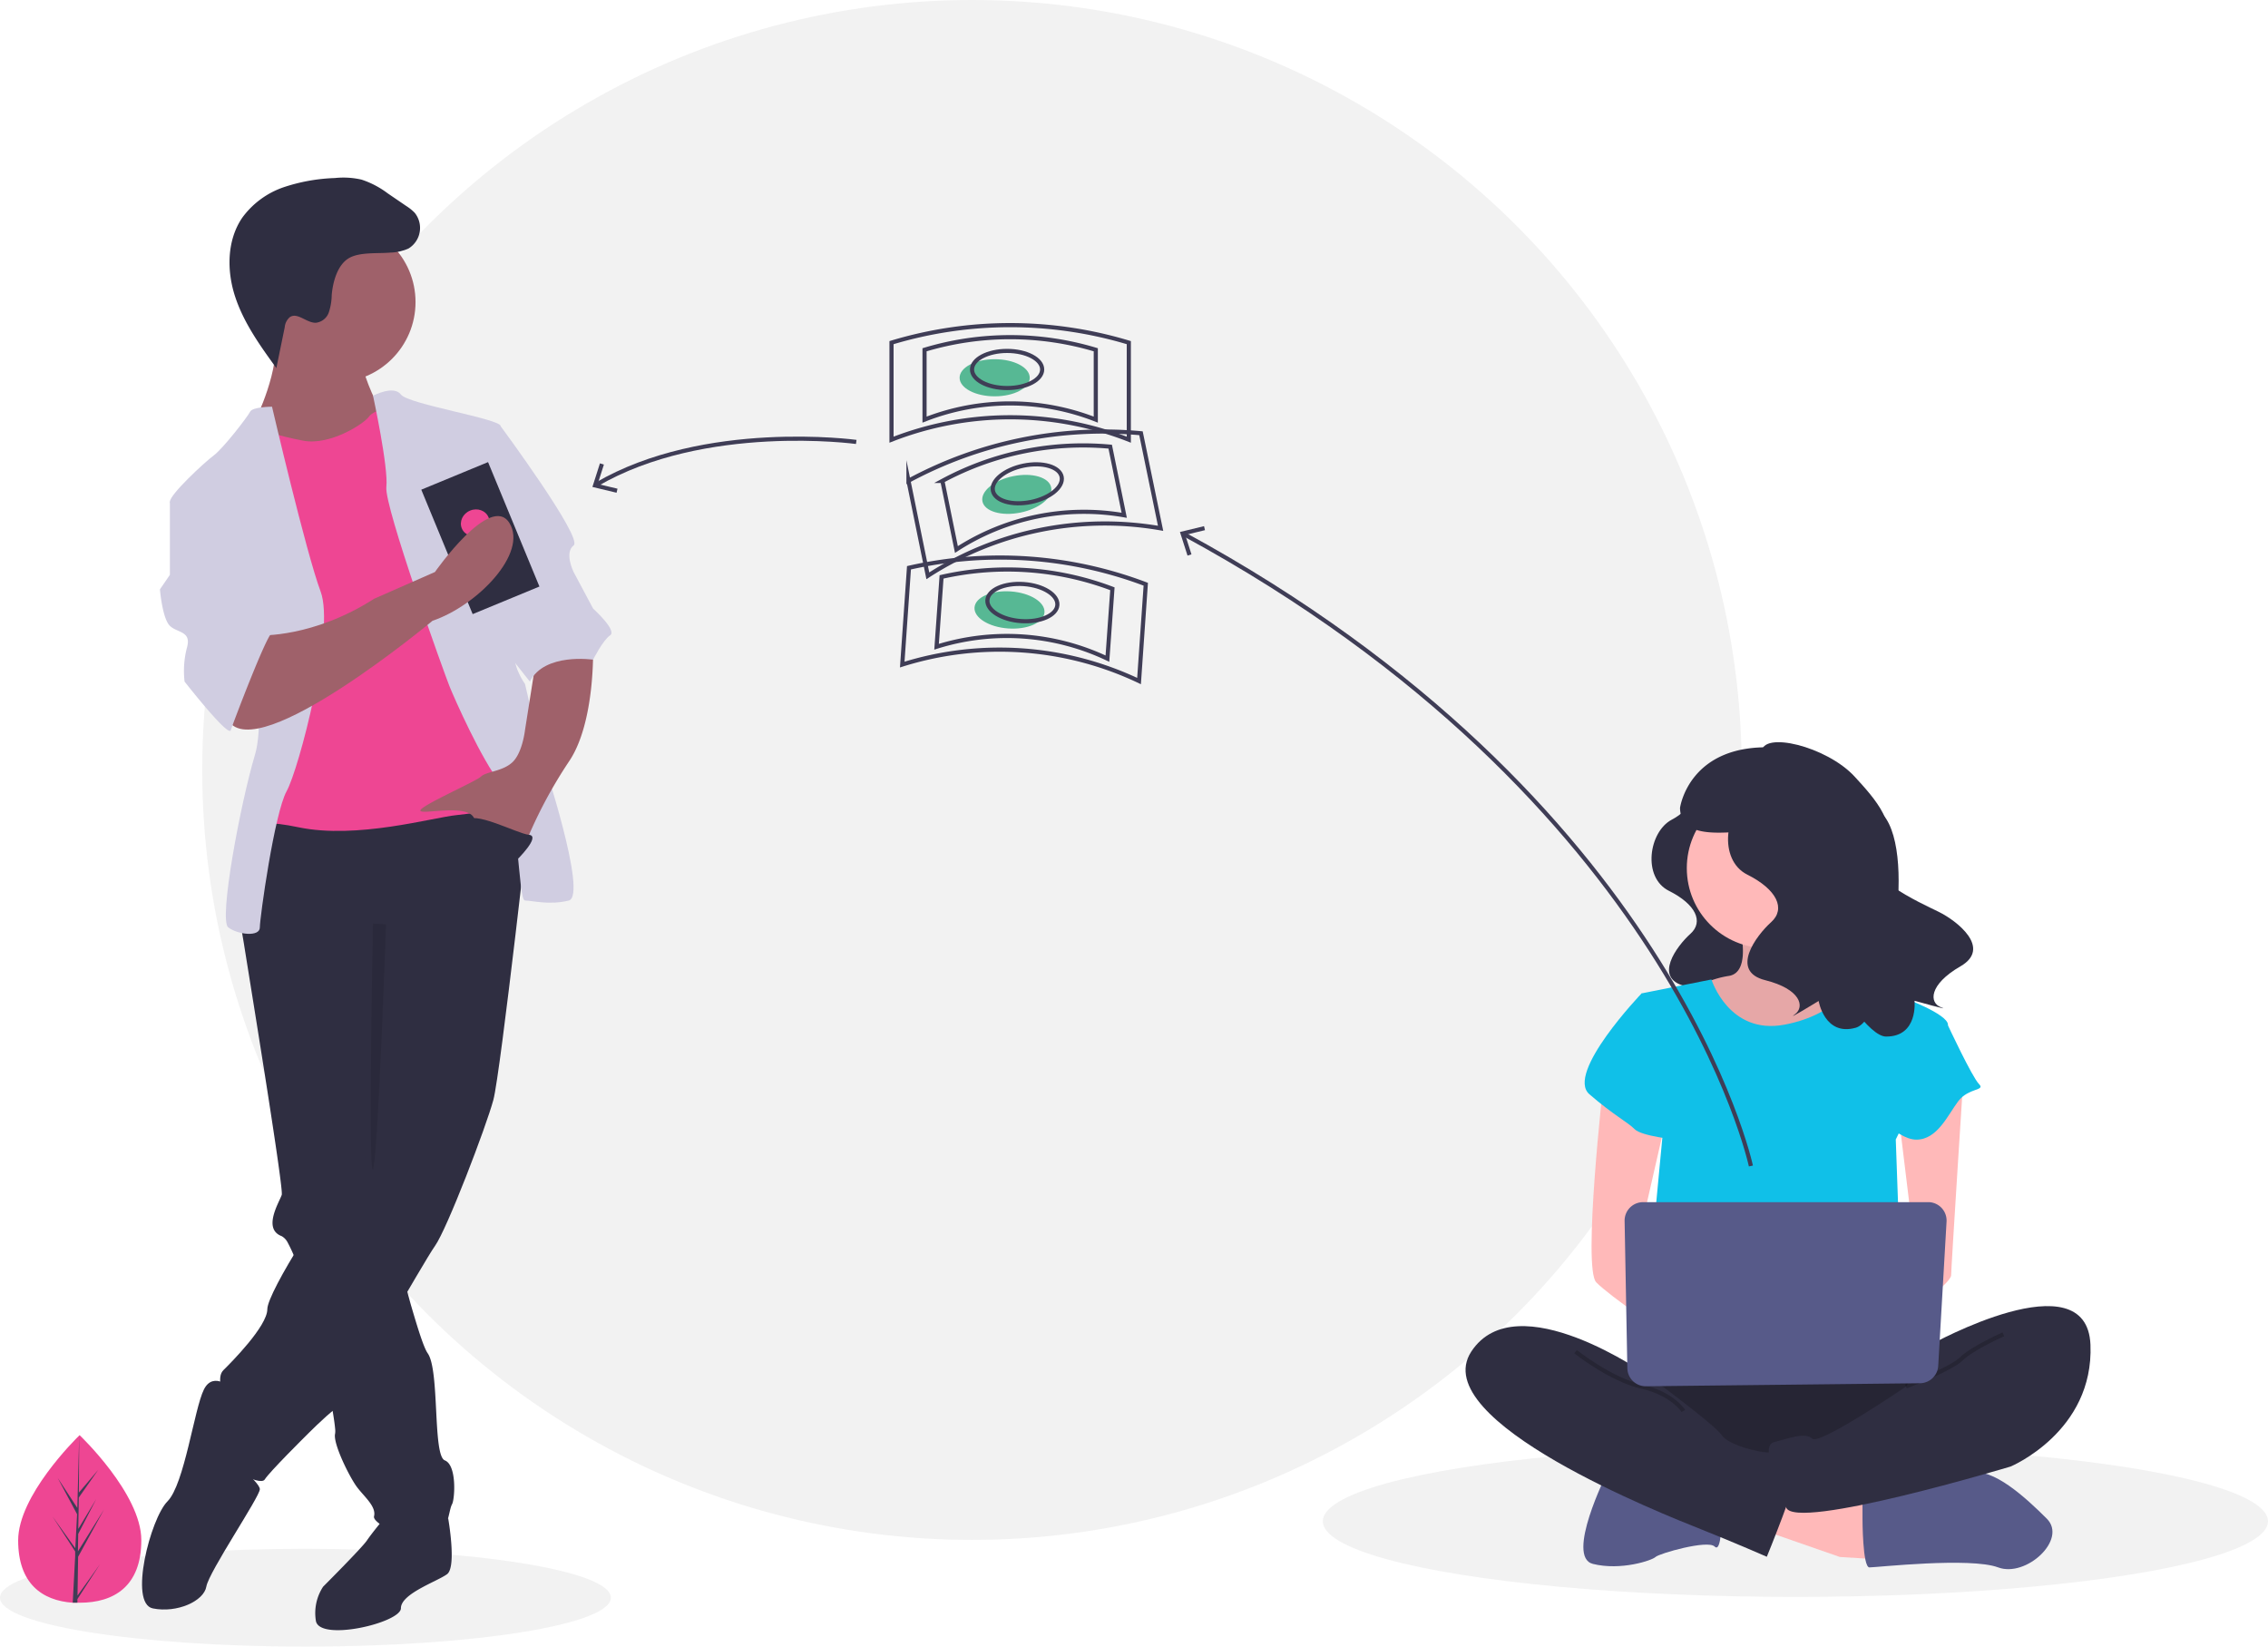 <svg id="Layer_1" data-name="Layer 1" xmlns="http://www.w3.org/2000/svg" viewBox="0 0 454.66 330"><defs><style>.cls-1{fill:#f2f2f2;}.cls-2{fill:#2f2e41;}.cls-3{fill:#ffb9b9;}.cls-4{opacity:0.1;}.cls-4,.cls-6,.cls-8{isolation:isolate;}.cls-5{fill:#575a89;}.cls-6,.cls-8{opacity:0.2;}.cls-7{fill:#10c0e8;}.cls-15,.cls-16,.cls-8,.cls-9{fill:none;}.cls-8{stroke:#000;}.cls-8,.cls-9{stroke-miterlimit:10;stroke-width:0.83px;}.cls-15,.cls-16,.cls-9{stroke:#3f3d56;}.cls-10{fill:#3f3d56;}.cls-11{fill:#ee4693;}.cls-12{fill:#9f616a;}.cls-13{fill:#d0cde1;}.cls-14{fill:#57b894;}.cls-15{stroke-miterlimit:10;stroke-width:0.83px;}.cls-16{stroke-miterlimit:10;stroke-width:0.83px;}</style></defs><title>Artboard 51</title><circle class="cls-1" cx="194.85" cy="154.31" r="154.31"/><ellipse class="cls-1" cx="61.23" cy="320.2" rx="61.23" ry="9.8"/><ellipse class="cls-1" cx="359.92" cy="304.88" rx="94.74" ry="15.16"/><path class="cls-2" d="M338.87,159.19s.81,2.68-3.76,5.1-5.92,11.56-.54,14.25,7,6.19,4.3,8.61-7.53,8.87-1.08,10.48,7.26,4.84,5.38,6.18,4.3-2.41,4.3-2.41,1.08,6.45,6.72,4.83S375.7,174,367.64,169.67,338.87,159.19,338.87,159.19Z"/><path class="cls-3" d="M348.61,185.15s2.79,9.76-2.09,10.45a19.06,19.06,0,0,0-8.36,3.49l9.06,11.85H364l10.46-10.46S360.47,190,363.26,183.75,348.61,185.15,348.61,185.15Z"/><path class="cls-4" d="M348.61,185.15s2.79,9.76-2.09,10.45a19.06,19.06,0,0,0-8.36,3.49l9.06,11.85H364l10.46-10.46S360.47,190,363.26,183.75,348.61,185.15,348.61,185.15Z"/><polygon class="cls-3" points="352.8 306.46 368.83 312.04 379.99 312.74 379.29 302.97 356.28 296.17 352.8 306.46"/><path class="cls-5" d="M373.37,304.37s0,9.76,1.39,9.76,20.22-2.09,25.8,0,13.94-5.58,9.76-9.76-11-10.46-15.27-9.07-21.68,4.88-21.68,4.88Z"/><path class="cls-5" d="M322.12,295.3s-8.37,16.74-2.79,18.13,11.85-.7,12.55-1.39,10.46-3.49,11.85-2.09,1.4-5.58,1.4-5.58Z"/><path class="cls-2" d="M329.09,272.3s-13.24,18.12-3.48,23,56.47,4.88,60,0,4.88-20.21,0-21.61S329.09,272.3,329.09,272.3Z"/><path class="cls-6" d="M329.09,272.3s-13.24,18.12-3.48,23,56.47,4.88,60,0,4.88-20.21,0-21.61S329.09,272.3,329.09,272.3Z"/><circle class="cls-3" cx="354.19" cy="173.99" r="16.04"/><path class="cls-7" d="M329.09,199.09l14-2.79s3.48,11.16,14.64,9.06,13.94-9.06,13.94-9.06,8.37,3.49,9.07,3.49,9.76,3.48,9.76,5.57-10.46,23-10.46,23L381.38,266l-51.59-1.39,3.49-36.95Z"/><path class="cls-3" d="M321.42,217.22S317.24,254.17,320,257,334,267.42,334,267.42v-8.37l-5.57-10.46,5.57-24.4Z"/><path class="cls-3" d="M393.58,216.17s-2.44,38-2.44,39.39-6.27,6.28-8.36,6.28-3.49-3.49-3.49-3.49l4.88-5.58-3.48-28.58Z"/><path class="cls-2" d="M387,269.51s31.37-17.43,32.07,0-16,24.4-16,24.4-43.23,13-45,8.22-5.23-12.4-2.44-13.1,6.27-2.09,7.67-.7,18.82-10.46,18.82-10.46Z"/><path class="cls-8" d="M401.6,267.42s-6.27,2.79-8.36,4.88-11.16,5.57-11.16,5.57"/><path class="cls-7" d="M333.28,200.48l-4.19-1.39s-15.34,16-10.46,20.22,7.67,5.58,9.07,7,8.36,2.09,8.36,2.09Z"/><path class="cls-7" d="M384.17,204l6.28,1.39s4.88,10.46,6.27,11.86-2.09.69-4.18,3.48-4.18,7.67-8.37,7.67-9.76-7-9.76-7Z"/><path class="cls-2" d="M330.49,275.78S304,257,294.93,270.9s39,32.77,46,35.56S354.19,312,354.19,312s6.28-15.34,6.28-18.13-4.88-2.79-6.28-2.79-7.67-1.39-9.06-3.48S330.49,275.78,330.49,275.78Z"/><path class="cls-8" d="M315.85,270.9s7,5.58,13.24,7,8.37,4.88,8.37,4.88"/><path class="cls-5" d="M325.68,244.69l.55,29.52a3.69,3.69,0,0,0,3.74,3.62l54.94-.61a3.7,3.7,0,0,0,3.64-3.49l1.67-28.9a3.69,3.69,0,0,0-3.48-3.9H329.37a3.7,3.7,0,0,0-3.69,3.7Z"/><path class="cls-2" d="M355.05,153.85s.89,3-4.17,5.66-6.55,12.8-.6,15.78,7.75,6.85,4.77,9.53-8.34,9.83-1.19,11.62,8,5.36,5.95,6.85,4.77-2.68,4.77-2.68,1.19,7.14,7.45,5.36,12.49-34.27,5.52-42.64C371.07,155.55,355.05,153.85,355.05,153.85Z"/><path class="cls-2" d="M353.15,150.78c0-4.36,13.05-1.23,18.65,4.87,3.87,4.21,9.76,10.56,4.83,15s8.45,10.33,12.05,12.11S399.36,190,393,193.67s-6.29,7.33-3.88,8.2-5.32-1.3-5.32-1.3.78,7.21-5.72,7.17S352.86,172,357.32,162C361.47,152.78,353.15,150.78,353.15,150.78Z"/><path class="cls-2" d="M356,149.82c-17.45-1-19.21,12.09-19.21,12.09.13,7.61,12.2,3.9,15.56,5,4-2.91,11.84-8.42,17.42-12.35A26.43,26.43,0,0,0,356,149.82Z"/><path class="cls-9" d="M351,233.68s-15.66-73.39-113.67-126.63"/><polygon class="cls-10" points="241.37 105.45 241.56 106.25 237.6 107.21 238.85 111.1 238.06 111.35 236.54 106.62 241.37 105.45"/><path class="cls-11" d="M28.33,308.67c0,9.29-5.53,12.54-12.34,12.54h-.48l-.94,0c-6.15-.44-10.93-3.85-10.93-12.49,0-8.95,11.44-20.24,12.29-21.07h0l.05,0S28.33,299.37,28.33,308.67Z"/><path class="cls-10" d="M15.54,319.78l4.51-6.3-4.53,7v.72l-.94,0,.49-9.3v-.09l0-.88-4.54-7,4.56,6.36v.18l.36-7-3.88-7.26,3.93,6,.38-14.56v0l-.07,11.49,3.87-4.55-3.88,5.54-.11,6.29,3.61-6-3.62,7-.06,3.5,5.24-8.41L15.66,312Z"/><path class="cls-2" d="M87.2,306.26l2.64-2s1.74,9.76-.21,11.22-9.26,3.9-9.26,6.83-16.57,6.82-17.06,2.43A9.66,9.66,0,0,1,64.77,318s7.8-7.8,8.78-9.26S77,304.31,77,304.31Z"/><path class="cls-2" d="M48.19,184.86s.08.43.2,1.22.28,1.68.48,2.89c2,12.5,8,49.28,7.61,50.5-.49,1.46-3.9,6.82,0,8.28a3.07,3.07,0,0,1,1.22,1.33,29.29,29.29,0,0,1,2.06,4.86A215.41,215.41,0,0,1,66,279c.63,3.28,1.06,5.92,1.18,7.31a3.86,3.86,0,0,1,0,1c-.49,1.95,2.92,8.78,4.39,10.73s3.9,3.9,3.41,5.85,12.19,7.31,13.65,3.9,1.46-5.36,2-6.34,1-7.8-1.46-8.77-1-18-3.42-21.45c-.81-1.14-2-5-3.35-9.61-.52-1.82-1-3.75-1.54-5.68C78.78,247.93,77,240,77,240l.49-57L50.63,179.5,49.94,181l-1.37,3Z"/><path class="cls-2" d="M46.73,278.47s-3.9-3.9-5.85,0-3.9,19-7.31,22.43-7.8,20.47-2.93,21.45,10.24-1.47,10.73-4.39,10.72-18,10.72-19.5-6.82-6.83-6.82-6.83Z"/><path class="cls-2" d="M106.7,158.05s-6.34,57-7.8,62.4-9.27,25.84-11.7,29.25-18,31.21-20,32.67-5.85,5.36-5.85,5.36S54,295,53.07,296.51s-9.26-2.93-9.75-5.85.49-7.8,1-9.75-1-4.88.49-6.34,8.78-8.78,8.78-12.19S66.23,239,71.11,234.59s3.9-11.7,3.9-11.7V193.15l-26.82-8.29s1.47-23.4,4.88-23.4S101.34,153.66,106.7,158.05Z"/><circle class="cls-12" cx="67.21" cy="60.54" r="16.09"/><path class="cls-12" d="M72.57,73.22s2,7.31,4.39,9.26-6.34,10.24-6.34,10.24L54,93.7l-2.92-9.27S56.48,73.71,55,66.88,72.57,73.22,72.57,73.22Z"/><path class="cls-11" d="M79.4,81.51S75,82,74,83.46s-7.8,5.85-13.16,4.87-8.78-2.44-9.75-2-2.93,10.73-2.93,10.73l5.37,15.6-1,42.9-1.46,11.7s-2.93-3.9,8.78-1.46,26.81-1.95,31.68-2.44,13.17-1.95,13.66-4.87-1.47-13.65-1.47-13.65L96,112.22,91.1,94.67Z"/><path class="cls-13" d="M74.78,79.31s4.13-2.19,5.59-.24,20,4.87,20,6.34,3.9,41,2.93,44.36,1.95,7.32,1.95,7.32l3.41,14.62s9.26,27.79,5.36,28.77-7.31,0-8.77,0-1-18.53-4.88-23.41S91.1,140,90.12,137.57,77,101.5,77.45,97.6,74.78,79.31,74.78,79.31Z"/><path class="cls-13" d="M54.53,81.51s-3.9,0-4.39,1-5.36,7.32-7.31,8.78-8.77,7.8-8.77,9.26,14.13,12.19,14.13,12.19,5.85,28.76,2.93,38.51-7.31,33.16-5.36,34.62,6.33,1.95,6.33,0,2.93-22.92,5.37-27.3,9.75-32.18,6.82-40S54.53,81.51,54.53,81.51Z"/><path class="cls-12" d="M118.89,129.77s.48,15.12-4.88,22.92a92.67,92.67,0,0,0-8.77,16.57S96.46,166.82,95,163.9s-10.73-.49-10.73-1.46,11.21-5.85,12.19-6.83,4.39-1,6.34-2.92,2.44-6.34,2.44-6.34l2-12.68Z"/><path class="cls-2" d="M78.29,50.62a9.25,9.25,0,0,0,3.61-.82,4.83,4.83,0,0,0,1.23-7.16,9.43,9.43,0,0,0-1.71-1.37l-3.71-2.53A18,18,0,0,0,72.48,36a16.21,16.21,0,0,0-5.34-.32A36.23,36.23,0,0,0,56.9,37.51a17.17,17.17,0,0,0-8.3,6.07c-3.13,4.54-3.18,10.67-1.45,15.91s5,9.8,8.25,14.28l1.68-8.19a3,3,0,0,1,1-2c1.5-1.08,3.35,1.13,5.2,1.11a3.12,3.12,0,0,0,2.64-2.09,11.72,11.72,0,0,0,.58-3.5c.22-2.51,1.1-6,3.47-7.38C72.14,50.47,75.8,50.85,78.29,50.62Z"/><path class="cls-4" d="M77.39,185.26s-1.65,47.62-2.63,49.09,0-49.24,0-49.24Z"/><path class="cls-13" d="M96.46,85.41h3.9S116.94,107.83,115,109.3s0,5.36,0,5.36l3.9,7.31s4.87,4.39,3.41,5.36-3.41,4.88-3.41,4.88-9.75-1.46-12.68,4.39l-6.32-8Z"/><rect class="cls-2" x="89.06" y="94.36" width="14.48" height="26.98" transform="translate(-33.88 44.92) rotate(-22.44)"/><ellipse class="cls-11" cx="95.25" cy="104.79" rx="2.9" ry="2.66" transform="translate(-32.78 44.29) rotate(-22.44)"/><path class="cls-12" d="M86.71,124.41s-35.1,29.25-40.95,20,6.33-17.07,6.33-17.07S62.82,127.82,75,120l12.19-5.36s11.12-15.89,14.92-9.84S95.64,121.4,86.71,124.41Z"/><path class="cls-13" d="M39.42,98.57l-5.36,2v14.63l-2,2.92s.48,5.85,2,7.31,4.38,1,3.41,4.39A18.5,18.5,0,0,0,37,136.6s8.78,11.21,9.26,9.75,7.32-19.5,8.29-19.5-9.75-28.28-9.75-28.28Z"/><path class="cls-2" d="M103.53,172.43s5-4.87,2.52-5.12-11.3-5.12-12.76-2.68S103.53,172.43,103.53,172.43Z"/><ellipse class="cls-14" cx="199.4" cy="75.71" rx="7.03" ry="3.72"/><path class="cls-9" d="M226.29,88.12a65.21,65.21,0,0,0-47.57,0V68.67a82.34,82.34,0,0,1,47.57,0Z"/><path class="cls-9" d="M219.67,84.1a47,47,0,0,0-34.33,0v-14a59.55,59.55,0,0,1,34.33,0Z"/><ellipse class="cls-9" cx="201.89" cy="74.05" rx="7.03" ry="3.72"/><ellipse class="cls-14" cx="203.83" cy="99.1" rx="7.03" ry="3.72" transform="translate(-15.7 42.76) rotate(-11.54)"/><path class="cls-9" d="M232.66,105.88A65.28,65.28,0,0,0,186,115.4l-3.88-19.05a82.34,82.34,0,0,1,46.61-9.52Z"/><path class="cls-9" d="M225.37,103.27a47.07,47.07,0,0,0-33.64,6.86l-2.81-13.75a59.42,59.42,0,0,1,33.64-6.86Z"/><ellipse class="cls-15" cx="205.93" cy="96.98" rx="7.03" ry="3.72" transform="translate(-15.23 43.14) rotate(-11.54)"/><ellipse class="cls-14" cx="202.37" cy="122.24" rx="3.72" ry="7.03" transform="translate(66.38 315.64) rotate(-86.02)"/><path class="cls-9" d="M228.34,136.49a65.2,65.2,0,0,0-47.47-3.3l1.35-19.4a82.45,82.45,0,0,1,47.47,3.3Z"/><path class="cls-9" d="M222,132a47,47,0,0,0-34.25-2.38l1-14A59.37,59.37,0,0,1,223,118Z"/><ellipse class="cls-16" cx="204.96" cy="120.76" rx="3.72" ry="7.03" transform="translate(70.26 316.85) rotate(-86.02)"/><path class="cls-9" d="M171.65,88.57s-30.4-4.16-52.12,8.56"/><polygon class="cls-10" points="120.27 92.86 121.06 93.11 119.82 97 123.79 97.94 123.6 98.75 118.76 97.59 120.27 92.86"/></svg>